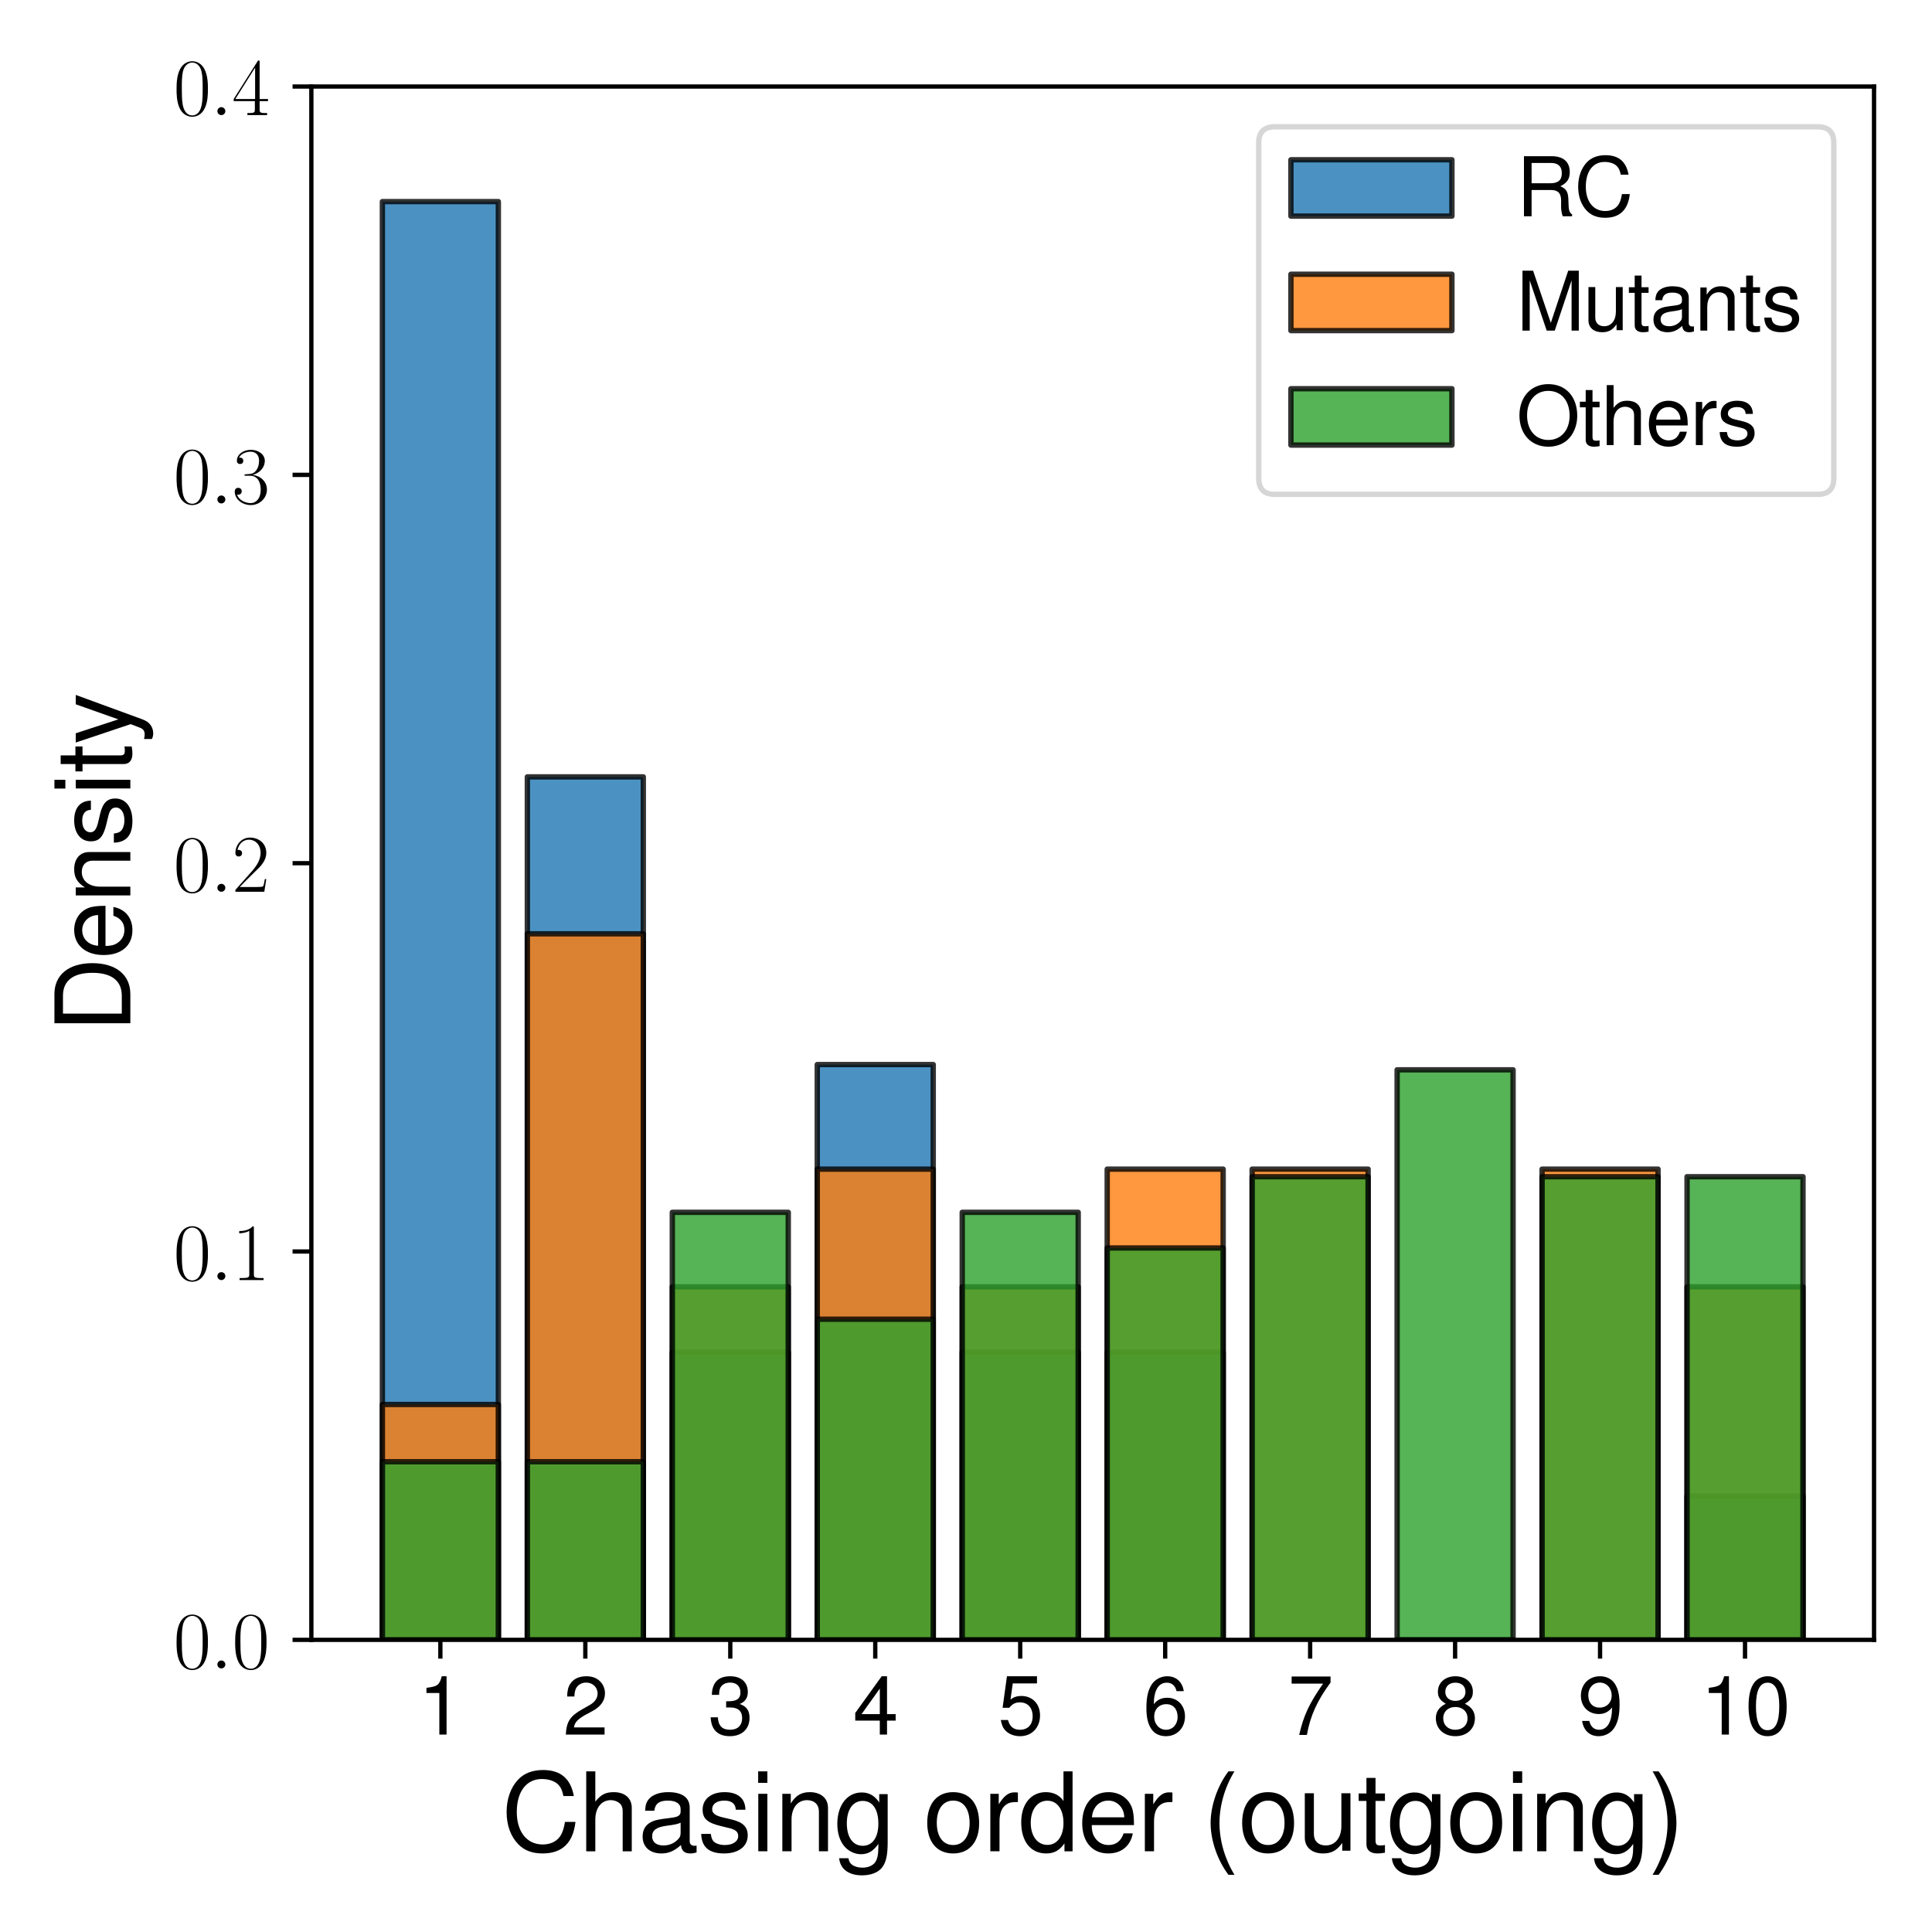 <?xml version="1.0" encoding="utf-8" standalone="no"?>
<!DOCTYPE svg PUBLIC "-//W3C//DTD SVG 1.1//EN"
  "http://www.w3.org/Graphics/SVG/1.1/DTD/svg11.dtd">
<svg xmlns:xlink="http://www.w3.org/1999/xlink" width="360pt" height="360pt" viewBox="0 0 360 360" xmlns="http://www.w3.org/2000/svg" version="1.1">
 <defs>
  <style type="text/css">*{stroke-linejoin: round; stroke-linecap: butt}</style>
 </defs>
 <g id="figure_1">
  <g id="patch_1">
   <path d="M 0 360 
L 360 360 
L 360 0 
L 0 0 
z
" style="fill: #ffffff"/>
  </g>
  <g id="axes_1">
   <g id="patch_2">
    <path d="M 58.016 305.56 
L 349.2 305.56 
L 349.2 16.124 
L 58.016 16.124 
z
" style="fill: #ffffff"/>
   </g>
   <g id="patch_3">
    <path d="M 71.251 305.56 
L 92.861 305.56 
L 92.861 37.563 
L 71.251 37.563 
z
" clip-path="url(#p2c67c7a69f)" style="fill: #1f77b4; opacity: 0.8; stroke: #000000; stroke-linejoin: miter"/>
   </g>
   <g id="patch_4">
    <path d="M 98.263 305.56 
L 119.872 305.56 
L 119.872 144.762 
L 98.263 144.762 
z
" clip-path="url(#p2c67c7a69f)" style="fill: #1f77b4; opacity: 0.8; stroke: #000000; stroke-linejoin: miter"/>
   </g>
   <g id="patch_5">
    <path d="M 125.274 305.56 
L 146.884 305.56 
L 146.884 251.961 
L 125.274 251.961 
z
" clip-path="url(#p2c67c7a69f)" style="fill: #1f77b4; opacity: 0.8; stroke: #000000; stroke-linejoin: miter"/>
   </g>
   <g id="patch_6">
    <path d="M 152.286 305.56 
L 173.895 305.56 
L 173.895 198.362 
L 152.286 198.362 
z
" clip-path="url(#p2c67c7a69f)" style="fill: #1f77b4; opacity: 0.8; stroke: #000000; stroke-linejoin: miter"/>
   </g>
   <g id="patch_7">
    <path d="M 179.297 305.56 
L 200.907 305.56 
L 200.907 251.961 
L 179.297 251.961 
z
" clip-path="url(#p2c67c7a69f)" style="fill: #1f77b4; opacity: 0.8; stroke: #000000; stroke-linejoin: miter"/>
   </g>
   <g id="patch_8">
    <path d="M 206.309 305.56 
L 227.918 305.56 
L 227.918 251.961 
L 206.309 251.961 
z
" clip-path="url(#p2c67c7a69f)" style="fill: #1f77b4; opacity: 0.8; stroke: #000000; stroke-linejoin: miter"/>
   </g>
   <g id="patch_9">
    <path d="M 233.321 305.56 
L 254.93 305.56 
L 254.93 305.56 
L 233.321 305.56 
z
" clip-path="url(#p2c67c7a69f)" style="fill: #1f77b4; opacity: 0.8; stroke: #000000; stroke-linejoin: miter"/>
   </g>
   <g id="patch_10">
    <path d="M 260.332 305.56 
L 281.941 305.56 
L 281.941 305.56 
L 260.332 305.56 
z
" clip-path="url(#p2c67c7a69f)" style="fill: #1f77b4; opacity: 0.8; stroke: #000000; stroke-linejoin: miter"/>
   </g>
   <g id="patch_11">
    <path d="M 287.344 305.56 
L 308.953 305.56 
L 308.953 305.56 
L 287.344 305.56 
z
" clip-path="url(#p2c67c7a69f)" style="fill: #1f77b4; opacity: 0.8; stroke: #000000; stroke-linejoin: miter"/>
   </g>
   <g id="patch_12">
    <path d="M 314.355 305.56 
L 335.964 305.56 
L 335.964 278.761 
L 314.355 278.761 
z
" clip-path="url(#p2c67c7a69f)" style="fill: #1f77b4; opacity: 0.8; stroke: #000000; stroke-linejoin: miter"/>
   </g>
   <g id="patch_13">
    <path d="M 71.251 305.56 
L 92.861 305.56 
L 92.861 261.706 
L 71.251 261.706 
z
" clip-path="url(#p2c67c7a69f)" style="fill: #ff7f0e; opacity: 0.8; stroke: #000000; stroke-linejoin: miter"/>
   </g>
   <g id="patch_14">
    <path d="M 98.263 305.56 
L 119.872 305.56 
L 119.872 173.998 
L 98.263 173.998 
z
" clip-path="url(#p2c67c7a69f)" style="fill: #ff7f0e; opacity: 0.8; stroke: #000000; stroke-linejoin: miter"/>
   </g>
   <g id="patch_15">
    <path d="M 125.274 305.56 
L 146.884 305.56 
L 146.884 239.779 
L 125.274 239.779 
z
" clip-path="url(#p2c67c7a69f)" style="fill: #ff7f0e; opacity: 0.8; stroke: #000000; stroke-linejoin: miter"/>
   </g>
   <g id="patch_16">
    <path d="M 152.286 305.56 
L 173.895 305.56 
L 173.895 217.852 
L 152.286 217.852 
z
" clip-path="url(#p2c67c7a69f)" style="fill: #ff7f0e; opacity: 0.8; stroke: #000000; stroke-linejoin: miter"/>
   </g>
   <g id="patch_17">
    <path d="M 179.297 305.56 
L 200.907 305.56 
L 200.907 239.779 
L 179.297 239.779 
z
" clip-path="url(#p2c67c7a69f)" style="fill: #ff7f0e; opacity: 0.8; stroke: #000000; stroke-linejoin: miter"/>
   </g>
   <g id="patch_18">
    <path d="M 206.309 305.56 
L 227.918 305.56 
L 227.918 217.852 
L 206.309 217.852 
z
" clip-path="url(#p2c67c7a69f)" style="fill: #ff7f0e; opacity: 0.8; stroke: #000000; stroke-linejoin: miter"/>
   </g>
   <g id="patch_19">
    <path d="M 233.321 305.56 
L 254.93 305.56 
L 254.93 217.852 
L 233.321 217.852 
z
" clip-path="url(#p2c67c7a69f)" style="fill: #ff7f0e; opacity: 0.8; stroke: #000000; stroke-linejoin: miter"/>
   </g>
   <g id="patch_20">
    <path d="M 260.332 305.56 
L 281.941 305.56 
L 281.941 305.56 
L 260.332 305.56 
z
" clip-path="url(#p2c67c7a69f)" style="fill: #ff7f0e; opacity: 0.8; stroke: #000000; stroke-linejoin: miter"/>
   </g>
   <g id="patch_21">
    <path d="M 287.344 305.56 
L 308.953 305.56 
L 308.953 217.852 
L 287.344 217.852 
z
" clip-path="url(#p2c67c7a69f)" style="fill: #ff7f0e; opacity: 0.8; stroke: #000000; stroke-linejoin: miter"/>
   </g>
   <g id="patch_22">
    <path d="M 314.355 305.56 
L 335.964 305.56 
L 335.964 239.779 
L 314.355 239.779 
z
" clip-path="url(#p2c67c7a69f)" style="fill: #ff7f0e; opacity: 0.8; stroke: #000000; stroke-linejoin: miter"/>
   </g>
   <g id="patch_23">
    <path d="M 71.251 305.56 
L 92.861 305.56 
L 92.861 272.368 
L 71.251 272.368 
z
" clip-path="url(#p2c67c7a69f)" style="fill: #2ca02c; opacity: 0.8; stroke: #000000; stroke-linejoin: miter"/>
   </g>
   <g id="patch_24">
    <path d="M 98.263 305.56 
L 119.872 305.56 
L 119.872 272.368 
L 98.263 272.368 
z
" clip-path="url(#p2c67c7a69f)" style="fill: #2ca02c; opacity: 0.8; stroke: #000000; stroke-linejoin: miter"/>
   </g>
   <g id="patch_25">
    <path d="M 125.274 305.56 
L 146.884 305.56 
L 146.884 225.899 
L 125.274 225.899 
z
" clip-path="url(#p2c67c7a69f)" style="fill: #2ca02c; opacity: 0.8; stroke: #000000; stroke-linejoin: miter"/>
   </g>
   <g id="patch_26">
    <path d="M 152.286 305.56 
L 173.895 305.56 
L 173.895 245.814 
L 152.286 245.814 
z
" clip-path="url(#p2c67c7a69f)" style="fill: #2ca02c; opacity: 0.8; stroke: #000000; stroke-linejoin: miter"/>
   </g>
   <g id="patch_27">
    <path d="M 179.297 305.56 
L 200.907 305.56 
L 200.907 225.899 
L 179.297 225.899 
z
" clip-path="url(#p2c67c7a69f)" style="fill: #2ca02c; opacity: 0.8; stroke: #000000; stroke-linejoin: miter"/>
   </g>
   <g id="patch_28">
    <path d="M 206.309 305.56 
L 227.918 305.56 
L 227.918 232.537 
L 206.309 232.537 
z
" clip-path="url(#p2c67c7a69f)" style="fill: #2ca02c; opacity: 0.8; stroke: #000000; stroke-linejoin: miter"/>
   </g>
   <g id="patch_29">
    <path d="M 233.321 305.56 
L 254.93 305.56 
L 254.93 219.26 
L 233.321 219.26 
z
" clip-path="url(#p2c67c7a69f)" style="fill: #2ca02c; opacity: 0.8; stroke: #000000; stroke-linejoin: miter"/>
   </g>
   <g id="patch_30">
    <path d="M 260.332 305.56 
L 281.941 305.56 
L 281.941 199.345 
L 260.332 199.345 
z
" clip-path="url(#p2c67c7a69f)" style="fill: #2ca02c; opacity: 0.8; stroke: #000000; stroke-linejoin: miter"/>
   </g>
   <g id="patch_31">
    <path d="M 287.344 305.56 
L 308.953 305.56 
L 308.953 219.26 
L 287.344 219.26 
z
" clip-path="url(#p2c67c7a69f)" style="fill: #2ca02c; opacity: 0.8; stroke: #000000; stroke-linejoin: miter"/>
   </g>
   <g id="patch_32">
    <path d="M 314.355 305.56 
L 335.964 305.56 
L 335.964 219.26 
L 314.355 219.26 
z
" clip-path="url(#p2c67c7a69f)" style="fill: #2ca02c; opacity: 0.8; stroke: #000000; stroke-linejoin: miter"/>
   </g>
   <g id="matplotlib.axis_1">
    <g id="xtick_1">
     <g id="line2d_1">
      <defs>
       <path id="m53fcce0dc4" d="M 0 0 
L 0 3.5 
" style="stroke: #000000; stroke-width: 0.8"/>
      </defs>
      <g>
       <use xlink:href="#m53fcce0dc4" x="82.056" y="305.56" style="stroke: #000000; stroke-width: 0.8"/>
      </g>
     </g>
     <g id="text_1">
      <!-- 1 -->
      <g transform="translate(77.902 323.208) scale(0.15 -0.15)">
       <defs>
        <path id="NimbusSanL-Regu-31" d="M 1658 3238 
L 1658 0 
L 2221 0 
L 2221 4545 
L 1850 4545 
C 1651 3847 1523 3751 653 3642 
L 653 3238 
L 1658 3238 
z
" transform="scale(0.016)"/>
       </defs>
       <use xlink:href="#NimbusSanL-Regu-31" transform="scale(0.996)"/>
      </g>
     </g>
    </g>
    <g id="xtick_2">
     <g id="line2d_2">
      <g>
       <use xlink:href="#m53fcce0dc4" x="109.067" y="305.56" style="stroke: #000000; stroke-width: 0.8"/>
      </g>
     </g>
     <g id="text_2">
      <!-- 2 -->
      <g transform="translate(104.913 323.208) scale(0.15 -0.15)">
       <defs>
        <path id="NimbusSanL-Regu-32" d="M 3238 558 
L 851 558 
C 909 930 1114 1167 1670 1494 
L 2310 1840 
C 2944 2186 3270 2653 3270 3211 
C 3270 3589 3117 3942 2848 4185 
C 2579 4429 2246 4544 1818 4544 
C 1242 4544 813 4339 563 3955 
C 403 3711 333 3429 320 2967 
L 883 2967 
C 902 3275 941 3461 1018 3608 
C 1165 3884 1459 4051 1798 4051 
C 2310 4051 2694 3685 2694 3198 
C 2694 2839 2483 2531 2080 2301 
L 1491 1968 
C 544 1430 269 1000 218 0 
L 3238 0 
L 3238 558 
z
" transform="scale(0.016)"/>
       </defs>
       <use xlink:href="#NimbusSanL-Regu-32" transform="scale(0.996)"/>
      </g>
     </g>
    </g>
    <g id="xtick_3">
     <g id="line2d_3">
      <g>
       <use xlink:href="#m53fcce0dc4" x="136.079" y="305.56" style="stroke: #000000; stroke-width: 0.8"/>
      </g>
     </g>
     <g id="text_3">
      <!-- 3 -->
      <g transform="translate(131.925 323.208) scale(0.15 -0.15)">
       <defs>
        <path id="NimbusSanL-Regu-33" d="M 1414 2112 
L 1485 2112 
L 1722 2112 
C 2342 2112 2662 1830 2662 1284 
C 2662 712 2310 372 1722 372 
C 1107 372 806 681 768 1345 
L 205 1345 
C 230 978 294 740 403 534 
C 634 97 1082 -128 1702 -128 
C 2637 -128 3238 431 3238 1293 
C 3238 1872 3014 2194 2470 2381 
C 2893 2546 3104 2862 3104 3311 
C 3104 4082 2586 4544 1722 4544 
C 806 4544 320 4050 301 3095 
L 864 3095 
C 870 3366 896 3517 966 3655 
C 1094 3900 1376 4051 1728 4051 
C 2227 4051 2528 3760 2528 3287 
C 2528 2971 2413 2781 2163 2681 
C 2010 2618 1811 2592 1414 2592 
L 1414 2112 
z
" transform="scale(0.016)"/>
       </defs>
       <use xlink:href="#NimbusSanL-Regu-33" transform="scale(0.996)"/>
      </g>
     </g>
    </g>
    <g id="xtick_4">
     <g id="line2d_4">
      <g>
       <use xlink:href="#m53fcce0dc4" x="163.091" y="305.56" style="stroke: #000000; stroke-width: 0.8"/>
      </g>
     </g>
     <g id="text_4">
      <!-- 4 -->
      <g transform="translate(158.936 323.208) scale(0.15 -0.15)">
       <defs>
        <path id="NimbusSanL-Regu-34" d="M 2093 1088 
L 2093 0 
L 2656 0 
L 2656 1088 
L 3328 1088 
L 3328 1594 
L 2656 1594 
L 2656 4545 
L 2240 4545 
L 179 1684 
L 179 1088 
L 2093 1088 
z
M 2093 1594 
L 672 1594 
L 2093 3583 
L 2093 1594 
z
" transform="scale(0.016)"/>
       </defs>
       <use xlink:href="#NimbusSanL-Regu-34" transform="scale(0.996)"/>
      </g>
     </g>
    </g>
    <g id="xtick_5">
     <g id="line2d_5">
      <g>
       <use xlink:href="#m53fcce0dc4" x="190.102" y="305.56" style="stroke: #000000; stroke-width: 0.8"/>
      </g>
     </g>
     <g id="text_5">
      <!-- 5 -->
      <g transform="translate(185.948 323.208) scale(0.15 -0.15)">
       <defs>
        <path id="NimbusSanL-Regu-35" d="M 3046 4544 
L 704 4544 
L 365 2086 
L 883 2086 
C 1146 2399 1363 2508 1715 2508 
C 2323 2508 2707 2092 2707 1421 
C 2707 768 2330 372 1715 372 
C 1222 372 922 621 787 1133 
L 224 1133 
C 301 762 365 582 499 415 
C 755 70 1216 -128 1728 -128 
C 2643 -128 3283 537 3283 1497 
C 3283 2394 2688 3008 1818 3008 
C 1498 3008 1242 2925 979 2732 
L 1158 3987 
L 3046 3987 
L 3046 4544 
z
" transform="scale(0.016)"/>
       </defs>
       <use xlink:href="#NimbusSanL-Regu-35" transform="scale(0.996)"/>
      </g>
     </g>
    </g>
    <g id="xtick_6">
     <g id="line2d_6">
      <g>
       <use xlink:href="#m53fcce0dc4" x="217.114" y="305.56" style="stroke: #000000; stroke-width: 0.8"/>
      </g>
     </g>
     <g id="text_6">
      <!-- 6 -->
      <g transform="translate(212.959 323.208) scale(0.15 -0.15)">
       <defs>
        <path id="NimbusSanL-Regu-36" d="M 3187 3382 
C 3078 4111 2592 4544 1901 4544 
C 1402 4544 954 4302 685 3900 
C 403 3460 275 2904 275 2081 
C 275 1321 390 836 659 434 
C 902 69 1299 -128 1798 -128 
C 2662 -128 3283 518 3283 1415 
C 3283 2268 2707 2868 1894 2868 
C 1446 2868 1094 2695 851 2362 
C 858 3444 1216 4044 1862 4044 
C 2259 4044 2534 3803 2624 3382 
L 3187 3382 
z
M 1824 2368 
C 2368 2368 2707 1986 2707 1370 
C 2707 793 2323 372 1805 372 
C 1280 372 883 813 883 1402 
C 883 1973 1267 2368 1824 2368 
z
" transform="scale(0.016)"/>
       </defs>
       <use xlink:href="#NimbusSanL-Regu-36" transform="scale(0.996)"/>
      </g>
     </g>
    </g>
    <g id="xtick_7">
     <g id="line2d_7">
      <g>
       <use xlink:href="#m53fcce0dc4" x="244.125" y="305.56" style="stroke: #000000; stroke-width: 0.8"/>
      </g>
     </g>
     <g id="text_7">
      <!-- 7 -->
      <g transform="translate(239.971 323.208) scale(0.15 -0.15)">
       <defs>
        <path id="NimbusSanL-Regu-37" d="M 3328 4525 
L 294 4525 
L 294 3968 
L 2746 3968 
C 1664 2418 1222 1466 883 -32 
L 1485 -32 
C 1734 1427 2304 2681 3328 4051 
L 3328 4525 
z
" transform="scale(0.016)"/>
       </defs>
       <use xlink:href="#NimbusSanL-Regu-37" transform="scale(0.996)"/>
      </g>
     </g>
    </g>
    <g id="xtick_8">
     <g id="line2d_8">
      <g>
       <use xlink:href="#m53fcce0dc4" x="271.137" y="305.56" style="stroke: #000000; stroke-width: 0.8"/>
      </g>
     </g>
     <g id="text_8">
      <!-- 8 -->
      <g transform="translate(266.982 323.208) scale(0.15 -0.15)">
       <defs>
        <path id="NimbusSanL-Regu-38" d="M 2502 2399 
C 2970 2680 3123 2910 3123 3338 
C 3123 4046 2566 4544 1760 4544 
C 960 4544 397 4046 397 3338 
C 397 2917 550 2687 1011 2399 
C 493 2150 237 1774 237 1276 
C 237 446 864 -128 1760 -128 
C 2656 -128 3283 447 3283 1270 
C 3283 1774 3027 2150 2502 2399 
z
M 1760 4044 
C 2240 4044 2547 3764 2547 3325 
C 2547 2904 2234 2624 1760 2624 
C 1286 2624 973 2904 973 3331 
C 973 3764 1286 4044 1760 4044 
z
M 1760 2149 
C 2323 2149 2707 1792 2707 1263 
C 2707 729 2323 372 1747 372 
C 1197 372 813 735 813 1263 
C 813 1792 1197 2149 1760 2149 
z
" transform="scale(0.016)"/>
       </defs>
       <use xlink:href="#NimbusSanL-Regu-38" transform="scale(0.996)"/>
      </g>
     </g>
    </g>
    <g id="xtick_9">
     <g id="line2d_9">
      <g>
       <use xlink:href="#m53fcce0dc4" x="298.148" y="305.56" style="stroke: #000000; stroke-width: 0.8"/>
      </g>
     </g>
     <g id="text_9">
      <!-- 9 -->
      <g transform="translate(293.994 323.208) scale(0.15 -0.15)">
       <defs>
        <path id="NimbusSanL-Regu-39" d="M 339 1064 
C 448 316 934 -128 1626 -128 
C 2125 -128 2579 114 2842 516 
C 3130 956 3258 1512 3258 2335 
C 3258 3095 3142 3580 2874 3982 
C 2624 4347 2227 4544 1728 4544 
C 864 4544 243 3909 243 3027 
C 243 2190 819 1600 1638 1600 
C 2067 1600 2381 1754 2675 2106 
C 2669 991 2310 372 1664 372 
C 1267 372 992 624 902 1064 
L 339 1064 
z
M 1722 4051 
C 2246 4051 2643 3622 2643 3041 
C 2643 2491 2253 2100 1702 2100 
C 1158 2100 819 2472 819 3072 
C 819 3640 1203 4051 1722 4051 
z
" transform="scale(0.016)"/>
       </defs>
       <use xlink:href="#NimbusSanL-Regu-39" transform="scale(0.996)"/>
      </g>
     </g>
    </g>
    <g id="xtick_10">
     <g id="line2d_10">
      <g>
       <use xlink:href="#m53fcce0dc4" x="325.16" y="305.56" style="stroke: #000000; stroke-width: 0.8"/>
      </g>
     </g>
     <g id="text_10">
      <!-- 10 -->
      <g transform="translate(316.851 323.208) scale(0.15 -0.15)">
       <defs>
        <path id="NimbusSanL-Regu-30" d="M 1760 4544 
C 1338 4544 954 4360 717 4046 
C 422 3651 275 3044 275 2208 
C 275 683 787 -128 1760 -128 
C 2720 -128 3245 683 3245 2170 
C 3245 3050 3104 3638 2803 4046 
C 2566 4366 2189 4544 1760 4544 
z
M 1760 4044 
C 2368 4044 2669 3432 2669 2221 
C 2669 939 2374 340 1747 340 
C 1152 340 851 965 851 2202 
C 851 3438 1152 4044 1760 4044 
z
" transform="scale(0.016)"/>
       </defs>
       <use xlink:href="#NimbusSanL-Regu-31" transform="scale(0.996)"/>
       <use xlink:href="#NimbusSanL-Regu-30" transform="translate(55.392 0) scale(0.996)"/>
      </g>
     </g>
    </g>
    <g id="text_11">
     <!-- Chasing order (outgoing) -->
     <g transform="translate(93.422 344.956) scale(0.2 -0.2)">
      <defs>
       <path id="NimbusSanL-Regu-43" d="M 4237 3229 
C 4051 4252 3462 4750 2438 4750 
C 1811 4750 1306 4552 960 4168 
C 538 3709 307 3045 307 2291 
C 307 1525 544 868 986 414 
C 1344 44 1805 -128 2413 -128 
C 3552 -128 4192 485 4333 1717 
L 3718 1717 
C 3667 1399 3603 1182 3507 997 
C 3315 614 2918 397 2419 397 
C 1491 397 902 1137 902 2298 
C 902 3491 1466 4224 2368 4224 
C 2746 4224 3098 4110 3290 3930 
C 3462 3771 3558 3573 3629 3229 
L 4237 3229 
z
" transform="scale(0.016)"/>
       <path id="NimbusSanL-Regu-68" d="M 448 4672 
L 448 -2 
L 979 -2 
L 979 1852 
C 979 2539 1338 2988 1888 2988 
C 2061 2988 2234 2930 2362 2834 
C 2515 2725 2579 2564 2579 2327 
L 2579 -2 
L 3110 -2 
L 3110 2538 
C 3110 3103 2707 3456 2054 3456 
C 1581 3456 1293 3308 979 2898 
L 979 4672 
L 448 4672 
z
" transform="scale(0.016)"/>
       <path id="NimbusSanL-Regu-61" d="M 3424 333 
C 3366 320 3341 320 3309 320 
C 3123 320 3021 415 3021 581 
L 3021 2545 
C 3021 3137 2586 3456 1760 3456 
C 1274 3456 870 3316 646 3066 
C 493 2893 429 2702 416 2370 
L 954 2370 
C 998 2777 1242 2962 1741 2962 
C 2221 2962 2490 2783 2490 2465 
L 2490 2325 
C 2490 2101 2355 2006 1933 1955 
C 1178 1860 1062 1834 858 1751 
C 467 1592 269 1292 269 859 
C 269 254 691 -128 1370 -128 
C 1792 -128 2131 19 2509 365 
C 2547 25 2714 -128 3059 -128 
C 3168 -128 3251 -116 3424 -70 
L 3424 333 
z
M 2490 1072 
C 2490 893 2438 785 2278 639 
C 2061 441 1798 340 1485 340 
C 1069 340 826 537 826 874 
C 826 1225 1062 1403 1632 1486 
C 2195 1562 2310 1588 2490 1670 
L 2490 1072 
z
" transform="scale(0.016)"/>
       <path id="NimbusSanL-Regu-73" d="M 2803 2427 
C 2797 3085 2362 3456 1587 3456 
C 806 3456 301 3054 301 2436 
C 301 1913 570 1665 1363 1474 
L 1862 1353 
C 2234 1263 2381 1130 2381 888 
C 2381 576 2067 365 1600 365 
C 1312 365 1069 448 934 588 
C 851 684 813 779 781 1014 
L 218 1014 
C 243 241 678 -128 1555 -128 
C 2400 -128 2938 285 2938 929 
C 2938 1426 2656 1701 1990 1860 
L 1478 1981 
C 1043 2082 858 2223 858 2458 
C 858 2764 1133 2962 1568 2962 
C 1997 2962 2227 2777 2240 2427 
L 2803 2427 
z
" transform="scale(0.016)"/>
       <path id="NimbusSanL-Regu-69" d="M 960 3359 
L 429 3359 
L 429 0 
L 960 0 
L 960 3359 
z
M 960 4672 
L 422 4672 
L 422 3999 
L 960 3999 
L 960 4672 
z
" transform="scale(0.016)"/>
       <path id="NimbusSanL-Regu-6e" d="M 448 3359 
L 448 0 
L 986 0 
L 986 1853 
C 986 2539 1344 2988 1894 2988 
C 2317 2988 2586 2731 2586 2327 
L 2586 0 
L 3117 0 
L 3117 2539 
C 3117 3097 2701 3456 2054 3456 
C 1555 3456 1235 3263 941 2796 
L 941 3359 
L 448 3359 
z
" transform="scale(0.016)"/>
       <path id="NimbusSanL-Regu-67" d="M 2637 3341 
L 2637 2854 
C 2368 3252 2042 3438 1613 3438 
C 762 3438 186 2692 186 1600 
C 186 1048 333 598 608 276 
C 858 -7 1216 -173 1568 -173 
C 1990 -173 2285 6 2586 429 
L 2586 258 
C 2586 -192 2528 -465 2394 -649 
C 2253 -844 1978 -959 1651 -959 
C 1408 -959 1190 -896 1043 -783 
C 922 -688 870 -600 838 -406 
L 294 -406 
C 352 -1033 845 -1408 1632 -1408 
C 2131 -1408 2560 -1247 2778 -979 
C 3034 -671 3130 -249 3130 538 
L 3130 3341 
L 2637 3341 
z
M 1670 2944 
C 2246 2944 2586 2455 2586 1613 
C 2586 808 2240 320 1677 320 
C 1094 320 742 816 742 1632 
C 742 2442 1101 2944 1670 2944 
z
" transform="scale(0.016)"/>
       <path id="NimbusSanL-Regu-6f" d="M 1741 3456 
C 800 3456 230 2786 230 1663 
C 230 541 794 -128 1747 -128 
C 2688 -128 3264 541 3264 1638 
C 3264 2792 2707 3456 1741 3456 
z
M 1747 2962 
C 2349 2962 2707 2472 2707 1645 
C 2707 861 2336 365 1747 365 
C 1152 365 787 855 787 1663 
C 787 2466 1152 2962 1747 2962 
z
" transform="scale(0.016)"/>
       <path id="NimbusSanL-Regu-72" d="M 442 3359 
L 442 0 
L 979 0 
L 979 1741 
C 979 2221 1101 2535 1357 2720 
C 1523 2842 1683 2880 2054 2880 
L 2054 3432 
C 1965 3444 1920 3444 1850 3444 
C 1504 3444 1242 3240 934 2746 
L 934 3359 
L 442 3359 
z
" transform="scale(0.016)"/>
       <path id="NimbusSanL-Regu-64" d="M 3168 4672 
L 2637 4672 
L 2637 2937 
C 2413 3276 2054 3456 1606 3456 
C 736 3456 166 2761 166 1695 
C 166 566 723 -128 1626 -128 
C 2086 -128 2406 45 2694 461 
L 2694 -2 
L 3168 -2 
L 3168 4672 
z
M 1696 2956 
C 2272 2956 2637 2447 2637 1651 
C 2637 881 2266 372 1702 372 
C 1114 372 723 887 723 1664 
C 723 2440 1114 2956 1696 2956 
z
" transform="scale(0.016)"/>
       <path id="NimbusSanL-Regu-65" d="M 3283 1529 
C 3283 2034 3245 2338 3149 2584 
C 2931 3127 2419 3456 1792 3456 
C 858 3456 256 2742 256 1645 
C 256 547 838 -128 1779 -128 
C 2547 -128 3078 310 3213 1044 
L 2675 1044 
C 2528 598 2227 365 1798 365 
C 1459 365 1171 520 992 805 
C 864 998 819 1193 813 1529 
L 3283 1529 
z
M 826 1984 
C 870 2577 1248 2962 1786 2962 
C 2310 2962 2714 2530 2714 1984 
C 2714 1984 2714 1984 2707 1984 
L 826 1984 
z
" transform="scale(0.016)"/>
       <path id="NimbusSanL-Regu-28" d="M 1510 4672 
C 870 3830 467 2660 467 1651 
C 467 636 870 -534 1510 -1376 
L 1862 -1376 
C 1299 -457 986 623 986 1651 
C 986 2673 1299 3759 1862 4672 
L 1510 4672 
z
" transform="scale(0.016)"/>
       <path id="NimbusSanL-Regu-75" d="M 3085 33 
L 3085 3392 
L 2554 3392 
L 2554 1479 
C 2554 790 2195 340 1638 340 
C 1216 340 947 597 947 1003 
L 947 3392 
L 416 3392 
L 416 792 
C 416 232 832 -128 1485 -128 
C 1978 -128 2291 45 2605 488 
L 2605 33 
L 3085 33 
z
" transform="scale(0.016)"/>
       <path id="NimbusSanL-Regu-74" d="M 1626 3380 
L 1075 3380 
L 1075 4288 
L 544 4288 
L 544 3380 
L 90 3380 
L 90 2944 
L 544 2944 
L 544 404 
C 544 64 774 -128 1190 -128 
C 1318 -128 1446 -116 1626 -83 
L 1626 366 
C 1555 346 1472 340 1370 340 
C 1139 340 1075 404 1075 641 
L 1075 2944 
L 1626 2944 
L 1626 3380 
z
" transform="scale(0.016)"/>
       <path id="NimbusSanL-Regu-29" d="M 595 -1376 
C 1235 -534 1638 636 1638 1644 
C 1638 2660 1235 3830 595 4672 
L 243 4672 
C 806 3753 1120 2673 1120 1644 
C 1120 623 806 -464 243 -1376 
L 595 -1376 
z
" transform="scale(0.016)"/>
      </defs>
      <use xlink:href="#NimbusSanL-Regu-43" transform="scale(0.996)"/>
      <use xlink:href="#NimbusSanL-Regu-68" transform="translate(71.93 0) scale(0.996)"/>
      <use xlink:href="#NimbusSanL-Regu-61" transform="translate(127.322 0) scale(0.996)"/>
      <use xlink:href="#NimbusSanL-Regu-73" transform="translate(182.713 0) scale(0.996)"/>
      <use xlink:href="#NimbusSanL-Regu-69" transform="translate(232.527 0) scale(0.996)"/>
      <use xlink:href="#NimbusSanL-Regu-6e" transform="translate(254.643 0) scale(0.996)"/>
      <use xlink:href="#NimbusSanL-Regu-67" transform="translate(310.035 0) scale(0.996)"/>
      <use xlink:href="#NimbusSanL-Regu-6f" transform="translate(393.122 0) scale(0.996)"/>
      <use xlink:href="#NimbusSanL-Regu-72" transform="translate(448.514 0) scale(0.996)"/>
      <use xlink:href="#NimbusSanL-Regu-64" transform="translate(481.689 0) scale(0.996)"/>
      <use xlink:href="#NimbusSanL-Regu-65" transform="translate(537.08 0) scale(0.996)"/>
      <use xlink:href="#NimbusSanL-Regu-72" transform="translate(592.472 0) scale(0.996)"/>
      <use xlink:href="#NimbusSanL-Regu-28" transform="translate(653.343 0) scale(0.996)"/>
      <use xlink:href="#NimbusSanL-Regu-6f" transform="translate(686.518 0) scale(0.996)"/>
      <use xlink:href="#NimbusSanL-Regu-75" transform="translate(741.909 0) scale(0.996)"/>
      <use xlink:href="#NimbusSanL-Regu-74" transform="translate(797.301 0) scale(0.996)"/>
      <use xlink:href="#NimbusSanL-Regu-67" transform="translate(824.996 0) scale(0.996)"/>
      <use xlink:href="#NimbusSanL-Regu-6f" transform="translate(880.388 0) scale(0.996)"/>
      <use xlink:href="#NimbusSanL-Regu-69" transform="translate(935.78 0) scale(0.996)"/>
      <use xlink:href="#NimbusSanL-Regu-6e" transform="translate(957.896 0) scale(0.996)"/>
      <use xlink:href="#NimbusSanL-Regu-67" transform="translate(1013.288 0) scale(0.996)"/>
      <use xlink:href="#NimbusSanL-Regu-29" transform="translate(1068.68 0) scale(0.996)"/>
     </g>
    </g>
   </g>
   <g id="matplotlib.axis_2">
    <g id="ytick_1">
     <g id="line2d_11">
      <defs>
       <path id="m6706e8a030" d="M 0 0 
L -3.5 0 
" style="stroke: #000000; stroke-width: 0.8"/>
      </defs>
      <g>
       <use xlink:href="#m6706e8a030" x="58.016" y="305.56" style="stroke: #000000; stroke-width: 0.8"/>
      </g>
     </g>
     <g id="text_12">
      <!-- $\mathdefault{0.0}$ -->
      <g transform="translate(32.319 310.884) scale(0.15 -0.15)">
       <defs>
        <path id="CMR17-30" d="M 2688 2025 
C 2688 2416 2682 3080 2413 3591 
C 2176 4039 1798 4198 1466 4198 
C 1158 4198 768 4058 525 3597 
C 269 3118 243 2524 243 2025 
C 243 1661 250 1106 448 619 
C 723 -39 1216 -128 1466 -128 
C 1760 -128 2208 -7 2470 600 
C 2662 1042 2688 1559 2688 2025 
z
M 1466 -26 
C 1056 -26 813 325 723 812 
C 653 1188 653 1738 653 2096 
C 653 2588 653 2997 736 3387 
C 858 3929 1216 4096 1466 4096 
C 1728 4096 2067 3923 2189 3400 
C 2272 3036 2278 2607 2278 2096 
C 2278 1680 2278 1169 2202 792 
C 2067 95 1690 -26 1466 -26 
z
" transform="scale(0.016)"/>
        <path id="CMMI12-3a" d="M 1178 307 
C 1178 492 1024 619 870 619 
C 685 619 557 466 557 313 
C 557 128 710 0 864 0 
C 1050 0 1178 153 1178 307 
z
" transform="scale(0.016)"/>
       </defs>
       <use xlink:href="#CMR17-30" transform="scale(0.996)"/>
       <use xlink:href="#CMMI12-3a" transform="translate(45.69 0) scale(0.996)"/>
       <use xlink:href="#CMR17-30" transform="translate(72.788 0) scale(0.996)"/>
      </g>
     </g>
    </g>
    <g id="ytick_2">
     <g id="line2d_12">
      <g>
       <use xlink:href="#m6706e8a030" x="58.016" y="233.201" style="stroke: #000000; stroke-width: 0.8"/>
      </g>
     </g>
     <g id="text_13">
      <!-- $\mathdefault{0.1}$ -->
      <g transform="translate(32.319 238.525) scale(0.15 -0.15)">
       <defs>
        <path id="CMR17-31" d="M 1702 4058 
C 1702 4192 1696 4192 1606 4192 
C 1357 3916 979 3827 621 3827 
C 602 3827 570 3827 563 3808 
C 557 3795 557 3782 557 3648 
C 755 3648 1088 3686 1344 3839 
L 1344 461 
C 1344 236 1331 160 781 160 
L 589 160 
L 589 0 
C 896 0 1216 0 1523 0 
C 1830 0 2150 0 2458 0 
L 2458 160 
L 2266 160 
C 1715 160 1702 230 1702 458 
L 1702 4058 
z
" transform="scale(0.016)"/>
       </defs>
       <use xlink:href="#CMR17-30" transform="scale(0.996)"/>
       <use xlink:href="#CMMI12-3a" transform="translate(45.69 0) scale(0.996)"/>
       <use xlink:href="#CMR17-31" transform="translate(72.788 0) scale(0.996)"/>
      </g>
     </g>
    </g>
    <g id="ytick_3">
     <g id="line2d_13">
      <g>
       <use xlink:href="#m6706e8a030" x="58.016" y="160.842" style="stroke: #000000; stroke-width: 0.8"/>
      </g>
     </g>
     <g id="text_14">
      <!-- $\mathdefault{0.2}$ -->
      <g transform="translate(32.319 166.166) scale(0.15 -0.15)">
       <defs>
        <path id="CMR17-32" d="M 2669 989 
L 2554 989 
C 2490 536 2438 459 2413 420 
C 2381 369 1920 369 1830 369 
L 602 369 
C 832 619 1280 1072 1824 1597 
C 2214 1967 2669 2402 2669 3035 
C 2669 3790 2067 4224 1395 4224 
C 691 4224 262 3604 262 3030 
C 262 2780 448 2748 525 2748 
C 589 2748 781 2787 781 3010 
C 781 3207 614 3264 525 3264 
C 486 3264 448 3258 422 3245 
C 544 3790 915 4058 1306 4058 
C 1862 4058 2227 3617 2227 3035 
C 2227 2479 1901 2000 1536 1584 
L 262 146 
L 262 0 
L 2515 0 
L 2669 989 
z
" transform="scale(0.016)"/>
       </defs>
       <use xlink:href="#CMR17-30" transform="scale(0.996)"/>
       <use xlink:href="#CMMI12-3a" transform="translate(45.69 0) scale(0.996)"/>
       <use xlink:href="#CMR17-32" transform="translate(72.788 0) scale(0.996)"/>
      </g>
     </g>
    </g>
    <g id="ytick_4">
     <g id="line2d_14">
      <g>
       <use xlink:href="#m6706e8a030" x="58.016" y="88.483" style="stroke: #000000; stroke-width: 0.8"/>
      </g>
     </g>
     <g id="text_15">
      <!-- $\mathdefault{0.3}$ -->
      <g transform="translate(32.319 93.807) scale(0.15 -0.15)">
       <defs>
        <path id="CMR17-33" d="M 1414 2157 
C 1984 2157 2234 1662 2234 1090 
C 2234 320 1824 25 1453 25 
C 1114 25 563 194 390 693 
C 422 680 454 680 486 680 
C 640 680 755 782 755 948 
C 755 1133 614 1216 486 1216 
C 378 1216 211 1165 211 926 
C 211 335 787 -128 1466 -128 
C 2176 -128 2720 430 2720 1085 
C 2720 1707 2208 2157 1600 2227 
C 2086 2328 2554 2756 2554 3329 
C 2554 3820 2048 4179 1472 4179 
C 890 4179 378 3829 378 3329 
C 378 3110 544 3072 627 3072 
C 762 3072 877 3155 877 3321 
C 877 3486 762 3569 627 3569 
C 602 3569 570 3569 544 3557 
C 730 3959 1235 4032 1459 4032 
C 1683 4032 2106 3925 2106 3320 
C 2106 3143 2080 2828 1862 2550 
C 1670 2304 1453 2304 1242 2284 
C 1210 2284 1062 2269 1037 2269 
C 992 2263 966 2257 966 2208 
C 966 2163 973 2157 1101 2157 
L 1414 2157 
z
" transform="scale(0.016)"/>
       </defs>
       <use xlink:href="#CMR17-30" transform="scale(0.996)"/>
       <use xlink:href="#CMMI12-3a" transform="translate(45.69 0) scale(0.996)"/>
       <use xlink:href="#CMR17-33" transform="translate(72.788 0) scale(0.996)"/>
      </g>
     </g>
    </g>
    <g id="ytick_5">
     <g id="line2d_15">
      <g>
       <use xlink:href="#m6706e8a030" x="58.016" y="16.124" style="stroke: #000000; stroke-width: 0.8"/>
      </g>
     </g>
     <g id="text_16">
      <!-- $\mathdefault{0.4}$ -->
      <g transform="translate(32.319 21.447) scale(0.15 -0.15)">
       <defs>
        <path id="CMR17-34" d="M 2150 4122 
C 2150 4256 2144 4256 2029 4256 
L 128 1254 
L 128 1088 
L 1779 1088 
L 1779 457 
C 1779 224 1766 160 1318 160 
L 1197 160 
L 1197 0 
C 1402 0 1747 0 1965 0 
C 2182 0 2528 0 2733 0 
L 2733 160 
L 2611 160 
C 2163 160 2150 224 2150 457 
L 2150 1088 
L 2803 1088 
L 2803 1254 
L 2150 1254 
L 2150 4122 
z
M 1798 3703 
L 1798 1254 
L 256 1254 
L 1798 3703 
z
" transform="scale(0.016)"/>
       </defs>
       <use xlink:href="#CMR17-30" transform="scale(0.996)"/>
       <use xlink:href="#CMMI12-3a" transform="translate(45.69 0) scale(0.996)"/>
       <use xlink:href="#CMR17-34" transform="translate(72.788 0) scale(0.996)"/>
      </g>
     </g>
    </g>
    <g id="text_17">
     <!-- Density -->
     <g transform="translate(24.287 192.396) rotate(-90) scale(0.19 -0.19)">
      <defs>
       <path id="NimbusSanL-Regu-44" d="M 570 0 
L 2368 0 
C 3546 0 4269 885 4269 2339 
C 4269 3787 3552 4672 2368 4672 
L 570 4672 
L 570 0 
z
M 1165 526 
L 1165 4146 
L 2266 4146 
C 3187 4146 3674 3524 3674 2333 
C 3674 1154 3187 526 2266 526 
L 1165 526 
z
" transform="scale(0.016)"/>
       <path id="NimbusSanL-Regu-79" d="M 2483 3360 
L 1555 738 
L 698 3360 
L 128 3360 
L 1261 -21 
L 1056 -554 
C 973 -792 851 -882 627 -882 
C 550 -882 461 -869 346 -843 
L 346 -1325 
C 454 -1382 563 -1408 704 -1408 
C 877 -1408 1062 -1350 1203 -1247 
C 1370 -1125 1466 -983 1568 -713 
L 3059 3360 
L 2483 3360 
z
" transform="scale(0.016)"/>
      </defs>
      <use xlink:href="#NimbusSanL-Regu-44" transform="scale(0.996)"/>
      <use xlink:href="#NimbusSanL-Regu-65" transform="translate(71.93 0) scale(0.996)"/>
      <use xlink:href="#NimbusSanL-Regu-6e" transform="translate(127.322 0) scale(0.996)"/>
      <use xlink:href="#NimbusSanL-Regu-73" transform="translate(182.713 0) scale(0.996)"/>
      <use xlink:href="#NimbusSanL-Regu-69" transform="translate(232.527 0) scale(0.996)"/>
      <use xlink:href="#NimbusSanL-Regu-74" transform="translate(254.643 0) scale(0.996)"/>
      <use xlink:href="#NimbusSanL-Regu-79" transform="translate(282.338 0) scale(0.996)"/>
     </g>
    </g>
   </g>
   <g id="patch_33">
    <path d="M 58.016 305.56 
L 58.016 16.124 
" style="fill: none; stroke: #000000; stroke-width: 0.8; stroke-linejoin: miter; stroke-linecap: square"/>
   </g>
   <g id="patch_34">
    <path d="M 349.2 305.56 
L 349.2 16.124 
" style="fill: none; stroke: #000000; stroke-width: 0.8; stroke-linejoin: miter; stroke-linecap: square"/>
   </g>
   <g id="patch_35">
    <path d="M 58.016 305.56 
L 349.2 305.56 
" style="fill: none; stroke: #000000; stroke-width: 0.8; stroke-linejoin: miter; stroke-linecap: square"/>
   </g>
   <g id="patch_36">
    <path d="M 58.016 16.124 
L 349.2 16.124 
" style="fill: none; stroke: #000000; stroke-width: 0.8; stroke-linejoin: miter; stroke-linecap: square"/>
   </g>
   <g id="legend_1">
    <g id="patch_37">
     <path d="M 237.545 92.115 
L 338.7 92.115 
Q 341.7 92.115 341.7 89.115 
L 341.7 26.624 
Q 341.7 23.624 338.7 23.624 
L 237.545 23.624 
Q 234.545 23.624 234.545 26.624 
L 234.545 89.115 
Q 234.545 92.115 237.545 92.115 
z
" style="fill: #ffffff; opacity: 0.8; stroke: #cccccc; stroke-linejoin: miter"/>
    </g>
    <g id="patch_38">
     <path d="M 240.545 40.271 
L 270.545 40.271 
L 270.545 29.771 
L 240.545 29.771 
z
" style="fill: #1f77b4; opacity: 0.8; stroke: #000000; stroke-linejoin: miter"/>
    </g>
    <g id="text_18">
     <!-- RC -->
     <g transform="translate(282.545 40.271) scale(0.15 -0.15)">
      <defs>
       <path id="NimbusSanL-Regu-52" d="M 1190 2034 
L 2726 2034 
C 3258 2034 3494 1774 3494 1187 
L 3488 762 
C 3488 468 3539 181 3622 -14 
L 4346 -14 
L 4346 136 
C 4122 292 4077 462 4064 1093 
C 4058 1873 3936 2108 3430 2329 
C 3955 2583 4166 2906 4166 3434 
C 4166 4233 3661 4672 2746 4672 
L 595 4672 
L 595 -14 
L 1190 -14 
L 1190 2034 
z
M 1190 2560 
L 1190 4146 
L 2630 4146 
C 2963 4146 3155 4096 3302 3969 
C 3462 3836 3546 3628 3546 3350 
C 3546 2806 3264 2560 2630 2560 
L 1190 2560 
z
" transform="scale(0.016)"/>
      </defs>
      <use xlink:href="#NimbusSanL-Regu-52" transform="scale(0.996)"/>
      <use xlink:href="#NimbusSanL-Regu-43" transform="translate(71.93 0) scale(0.996)"/>
     </g>
    </g>
    <g id="patch_39">
     <path d="M 240.545 61.602 
L 270.545 61.602 
L 270.545 51.102 
L 240.545 51.102 
z
" style="fill: #ff7f0e; opacity: 0.8; stroke: #000000; stroke-linejoin: miter"/>
    </g>
    <g id="text_19">
     <!-- Mutants -->
     <g transform="translate(282.545 61.602) scale(0.15 -0.15)">
      <defs>
       <path id="NimbusSanL-Regu-4d" d="M 2995 -2 
L 4307 3915 
L 4307 -2 
L 4870 -2 
L 4870 4672 
L 4045 4672 
L 2688 601 
L 1306 4672 
L 480 4672 
L 480 -2 
L 1043 -2 
L 1043 3915 
L 2368 -2 
L 2995 -2 
z
" transform="scale(0.016)"/>
      </defs>
      <use xlink:href="#NimbusSanL-Regu-4d" transform="scale(0.996)"/>
      <use xlink:href="#NimbusSanL-Regu-75" transform="translate(82.988 0) scale(0.996)"/>
      <use xlink:href="#NimbusSanL-Regu-74" transform="translate(138.38 0) scale(0.996)"/>
      <use xlink:href="#NimbusSanL-Regu-61" transform="translate(166.075 0) scale(0.996)"/>
      <use xlink:href="#NimbusSanL-Regu-6e" transform="translate(221.467 0) scale(0.996)"/>
      <use xlink:href="#NimbusSanL-Regu-74" transform="translate(276.859 0) scale(0.996)"/>
      <use xlink:href="#NimbusSanL-Regu-73" transform="translate(304.554 0) scale(0.996)"/>
     </g>
    </g>
    <g id="patch_40">
     <path d="M 240.545 82.932 
L 270.545 82.932 
L 270.545 72.432 
L 240.545 72.432 
z
" style="fill: #2ca02c; opacity: 0.8; stroke: #000000; stroke-linejoin: miter"/>
    </g>
    <g id="text_20">
     <!-- Others -->
     <g transform="translate(282.545 82.932) scale(0.15 -0.15)">
      <defs>
       <path id="NimbusSanL-Regu-4f" d="M 2490 4750 
C 1152 4750 243 3766 243 2311 
C 243 855 1152 -128 2496 -128 
C 3059 -128 3565 44 3942 363 
C 4448 791 4749 1512 4749 2272 
C 4749 3773 3859 4750 2490 4750 
z
M 2490 4224 
C 3501 4224 4154 3459 4154 2285 
C 4154 1163 3482 397 2496 397 
C 1504 397 838 1163 838 2311 
C 838 3459 1504 4224 2490 4224 
z
" transform="scale(0.016)"/>
      </defs>
      <use xlink:href="#NimbusSanL-Regu-4f" transform="scale(0.996)"/>
      <use xlink:href="#NimbusSanL-Regu-74" transform="translate(77.508 0) scale(0.996)"/>
      <use xlink:href="#NimbusSanL-Regu-68" transform="translate(105.204 0) scale(0.996)"/>
      <use xlink:href="#NimbusSanL-Regu-65" transform="translate(160.595 0) scale(0.996)"/>
      <use xlink:href="#NimbusSanL-Regu-72" transform="translate(215.987 0) scale(0.996)"/>
      <use xlink:href="#NimbusSanL-Regu-73" transform="translate(249.162 0) scale(0.996)"/>
     </g>
    </g>
   </g>
  </g>
 </g>
 <defs>
  <clipPath id="p2c67c7a69f">
   <rect x="58.016" y="16.124" width="291.184" height="289.436"/>
  </clipPath>
 </defs>
</svg>
